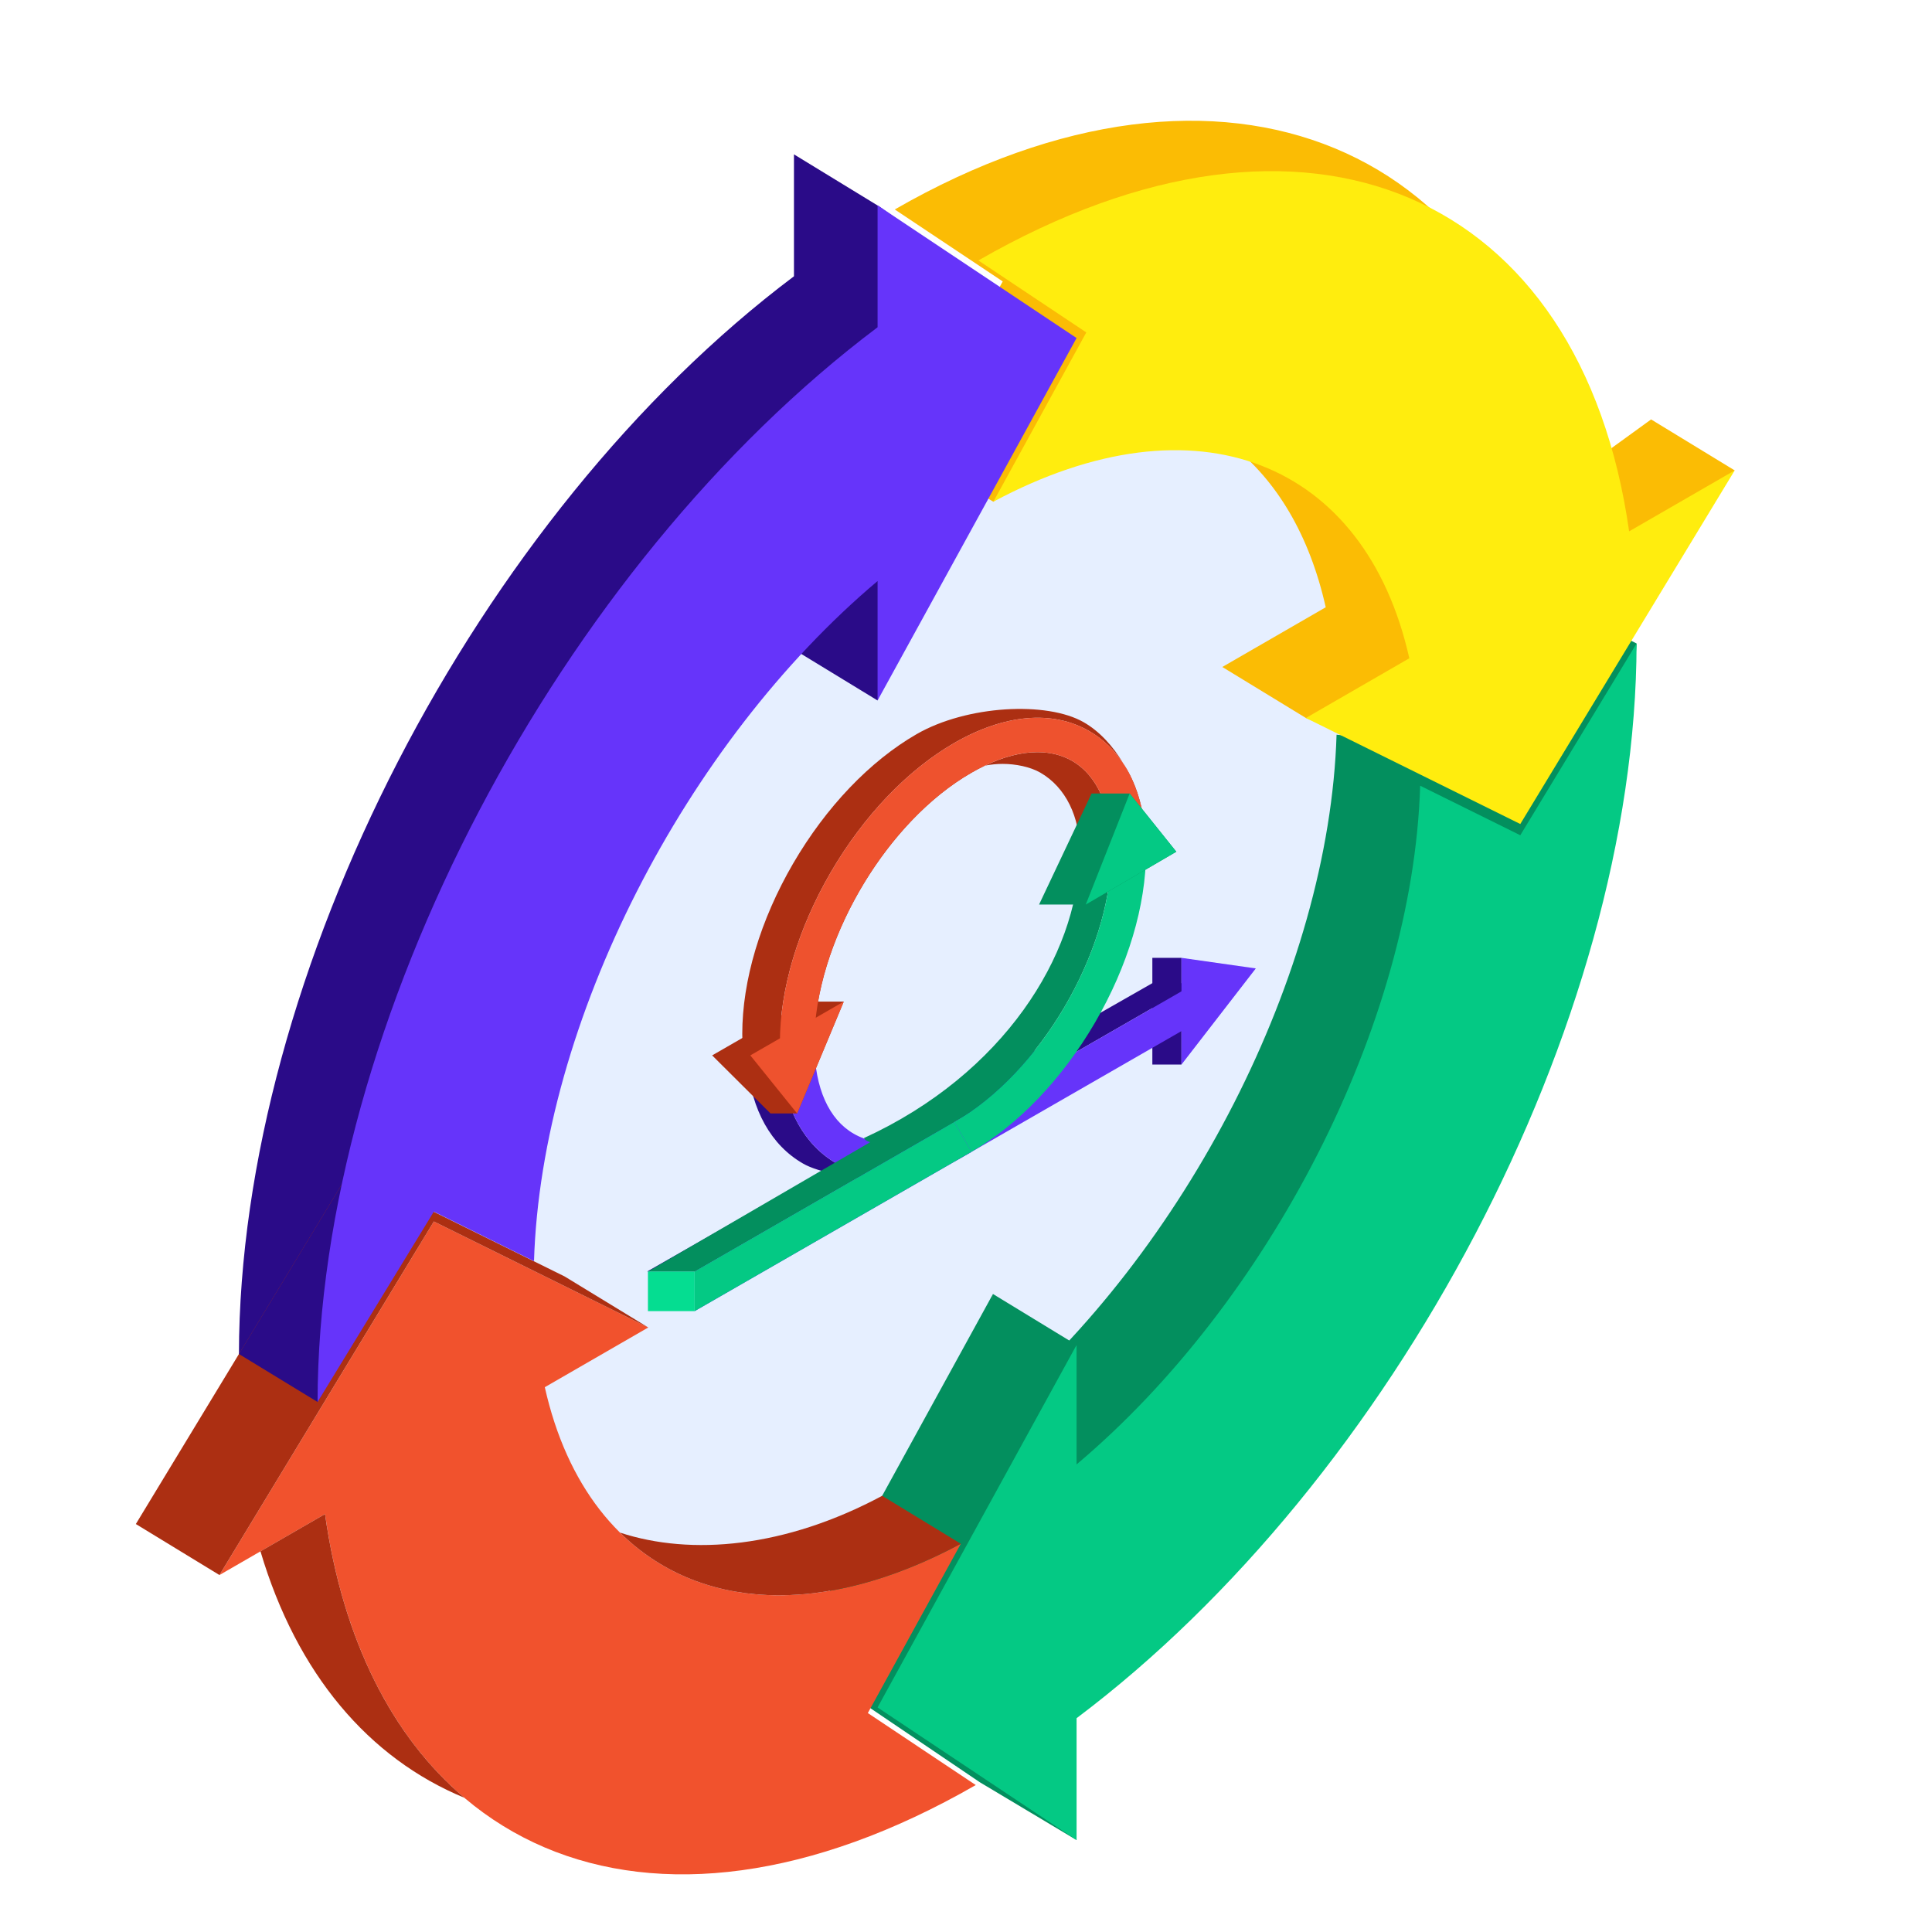 <svg width="128" height="128" viewBox="0 0 128 128" fill="none" xmlns="http://www.w3.org/2000/svg">
<ellipse cx="65.452" cy="67" rx="33.521" ry="48.821" transform="rotate(29.521 65.452 67)" fill="#E6EFFF"/>
<path d="M103.591 31.992C100.417 9.605 81.133 1.311 59.281 13.877L66.433 18.645L60.273 29.861L65.812 33.24C65.979 33.219 70.196 26.567 70.363 26.549C79.078 25.654 85.687 30.667 87.833 40.233L80.981 44.189L86.519 47.568L95.184 51.214L114.928 31.166L109.39 27.788L103.591 31.992Z" fill="#FBBC04"/>
<path d="M58.446 99.101L58.939 110.867L63.656 102.278L58.446 99.101Z" fill="#AC2F12"/>
<path d="M95.062 49.383L88.551 48.676C88.062 64.526 78.504 82.934 65.787 93.643V85.73L58.739 98.567L52.602 109.745L64.915 118.078L71.326 121.91L65.787 110.457C85.863 95.358 107.089 67.173 108.428 42.631C108.428 42.631 103.485 40.223 103.5 39.782C103.522 39.128 102.888 39.9 102.89 39.253L95.062 49.383Z" fill="#038F5E"/>
<path d="M58.254 13.681L52.602 10.227V18.304C31.625 34.082 15.873 64.452 15.83 89.709L21.038 92.885L28.433 79.733C28.922 63.885 39.886 45.826 52.601 35.118L52.602 43.03L58.141 46.408L65.786 19.017L58.254 13.681Z" fill="#2A0B88"/>
<path d="M107.934 35.204C104.758 12.817 86.672 4.69 64.82 17.256L71.97 22.024L65.812 33.24C79.293 26.02 90.455 30.612 93.371 43.612L86.519 47.568L94.111 51.322L100.723 54.593L108.414 41.907L114.928 31.167L107.934 35.204Z" fill="#FFED0E"/>
<path d="M57.496 113.495L63.656 102.279C50.173 109.498 39.01 104.907 36.095 91.905L42.949 87.949L35.354 84.194L28.743 80.925L21.051 93.611L14.539 104.351L21.534 100.312C24.708 122.703 42.795 130.831 64.647 118.264L57.496 113.495Z" fill="#F1522D"/>
<path d="M28.743 80.924L35.354 84.193L42.949 87.949L37.41 84.569L29.816 80.816L23.204 77.547L15.512 90.233L9 100.971L14.539 104.35L21.051 93.61L28.743 80.924Z" fill="#AC2F12"/>
<path d="M23.204 77.547L15.831 89.708L21.039 92.885L28.259 80.045L23.204 77.547Z" fill="#2A0B88"/>
<path d="M63.656 102.278L58.446 99.101C52.028 102.539 45.808 103.091 41.081 101.541C46.231 106.623 54.396 107.238 63.656 102.278Z" fill="#AC2F12"/>
<path d="M21.533 100.311L17.257 102.779C19.665 110.895 24.425 116.49 30.767 119.108C25.992 115.06 22.719 108.686 21.533 100.311Z" fill="#AC2F12"/>
<path d="M100.723 55.337L94.09 52.056C93.602 67.905 84.043 86.312 71.325 97.022V89.11L64.278 101.947L58.141 113.123L65.281 117.883L71.326 121.911V113.836C92.302 98.059 108.385 67.889 108.428 42.631L100.723 55.337Z" fill="#04C984"/>
<path d="M64.185 17.636L58.142 13.605V21.682C37.164 37.459 21.081 67.629 21.039 92.885L28.743 80.274L35.379 83.555C35.867 67.706 45.426 49.205 58.142 38.496L58.142 46.407L65.19 33.572L71.326 22.395L64.185 17.636Z" fill="#6634FA"/>
<path d="M71.326 89.109L65.787 85.731L64.646 97.105L71.326 89.109Z" fill="#038F5E"/>
<path d="M55.426 77.087C53.315 75.874 52.021 73.561 51.727 70.491H49.502C49.797 73.561 51.09 75.874 53.201 77.087C54.228 77.683 56.464 78.107 58.785 78.107C61.105 78.107 62.443 77.418 64.364 76.319C62.443 77.418 60.57 77.977 58.858 77.977C57.613 77.977 56.453 77.683 55.426 77.087Z" fill="#2A0B88"/>
<path d="M63.223 74.338C60.646 75.826 58.279 76.101 56.567 75.115C54.912 74.168 53.99 72.093 53.952 69.278C53.22 69.695 52.478 70.093 51.727 70.491C52.022 73.561 53.315 75.874 55.426 77.087C56.453 77.684 57.613 77.977 58.858 77.977C60.57 77.977 62.443 77.418 64.364 76.319L63.223 74.348V74.338Z" fill="#6634FA"/>
<path d="M53.952 69.126V69.088C53.952 68.827 53.959 68.563 53.974 68.296C54.165 61.954 56.561 55.124 62.072 51.965C63.189 51.324 64.263 50.909 65.258 50.723C66.5 50.131 67.674 49.833 68.729 49.833C69.575 49.833 70.355 50.022 71.03 50.411C72.722 51.387 73.654 53.528 73.654 56.447V56.835H71.548V56.447C71.548 54.128 70.616 52.164 68.923 51.188C68.248 50.799 67.274 50.61 66.427 50.61C66.052 50.61 65.662 50.648 65.258 50.723C64.967 50.862 64.672 51.017 64.374 51.188C58.85 54.354 54.326 61.888 53.974 68.296C53.966 68.574 53.961 68.851 53.961 69.126H53.952Z" fill="#AC2F12"/>
<path d="M74.419 50.576C75.254 51.844 75.759 53.459 75.898 55.348C75.771 53.617 75.23 51.947 74.419 50.576C73.829 49.682 73.076 48.961 72.171 48.44C69.727 47.028 66.551 47.312 63.233 49.217C60.123 51.008 57.223 54.05 55.045 57.783C52.868 61.526 51.67 65.535 51.67 69.088C51.67 69.524 51.689 69.941 51.727 70.349L49.234 69.764C49.196 69.357 49.177 68.94 49.177 68.504C49.177 64.95 50.375 60.942 52.553 57.199C54.73 53.465 57.631 50.423 60.74 48.632C64.059 46.727 69.363 46.443 71.807 47.855C72.819 48.438 73.719 49.396 74.419 50.576Z" fill="#AC2F12"/>
<path d="M47.182 69.922L51.049 73.77H52.811L55.901 66.359H53.37L47.182 69.922Z" fill="#AC2F12"/>
<path d="M53.952 69.126V69.088C53.952 62.521 58.621 54.485 64.374 51.188C65.942 50.287 67.426 49.833 68.729 49.833C69.575 49.833 70.355 50.022 71.03 50.411C72.722 51.387 73.654 53.528 73.654 56.447C73.654 56.494 73.654 56.542 73.654 56.599C74.406 56.182 75.157 55.765 75.898 55.348C75.661 52.126 74.358 49.7 72.171 48.44C69.727 47.028 66.551 47.312 63.233 49.217C60.123 51.008 57.223 54.05 55.045 57.783C52.868 61.526 51.67 65.535 51.67 69.088C51.67 69.524 51.689 69.941 51.727 70.349C52.478 69.96 53.22 69.543 53.961 69.126H53.952Z" fill="#EE522E"/>
<path d="M49.711 69.922L52.811 73.77L55.901 66.359L49.711 69.922Z" fill="#EE522E"/>
<path d="M42.874 84.241L46.021 84.241L79.217 65.137H76.346L42.874 84.241Z" fill="#2A0B88"/>
<path d="M78.276 70.529H76.346V63.46H78.276V70.529Z" fill="#2A0B88"/>
<path d="M78.276 70.529L83.201 64.161L78.276 63.46V70.529Z" fill="#6634FA"/>
<path d="M46.021 86.866V84.241L79.217 65.137L80.368 67.108L46.021 86.866Z" fill="#6634FA"/>
<path d="M63.223 74.338C68.881 71.088 73.493 63.251 73.635 56.741H71.518C71.375 63.251 66.52 71.145 57.238 75.4C57.624 76.173 61.263 75.614 63.223 74.338Z" fill="#038F5E"/>
<path d="M75.898 55.481C75.147 55.898 74.386 56.315 73.635 56.741C73.493 63.251 68.881 71.088 63.223 74.338L64.364 76.309C67.474 74.519 70.374 71.477 72.551 67.743C74.729 64 75.927 59.991 75.927 56.438C75.927 56.115 75.917 55.793 75.898 55.481Z" fill="#04C984"/>
<path d="M59.945 74.338H63.223L46.021 84.241H42.927L59.945 74.338Z" fill="#038F5E"/>
<path d="M64.364 76.31L63.223 74.338L46.021 84.241V86.866L64.364 76.31Z" fill="#04C984"/>
<path d="M42.927 86.866V84.241H46.021V86.866H42.927Z" fill="#05DD91"/>
<path d="M77.933 56.428L74.843 52.571H72.321L68.841 59.929H71.935L77.933 56.428Z" fill="#038F5E"/>
<path d="M77.933 56.428L74.843 52.571L71.935 59.929L77.933 56.428Z" fill="#04C984"/>
</svg>
